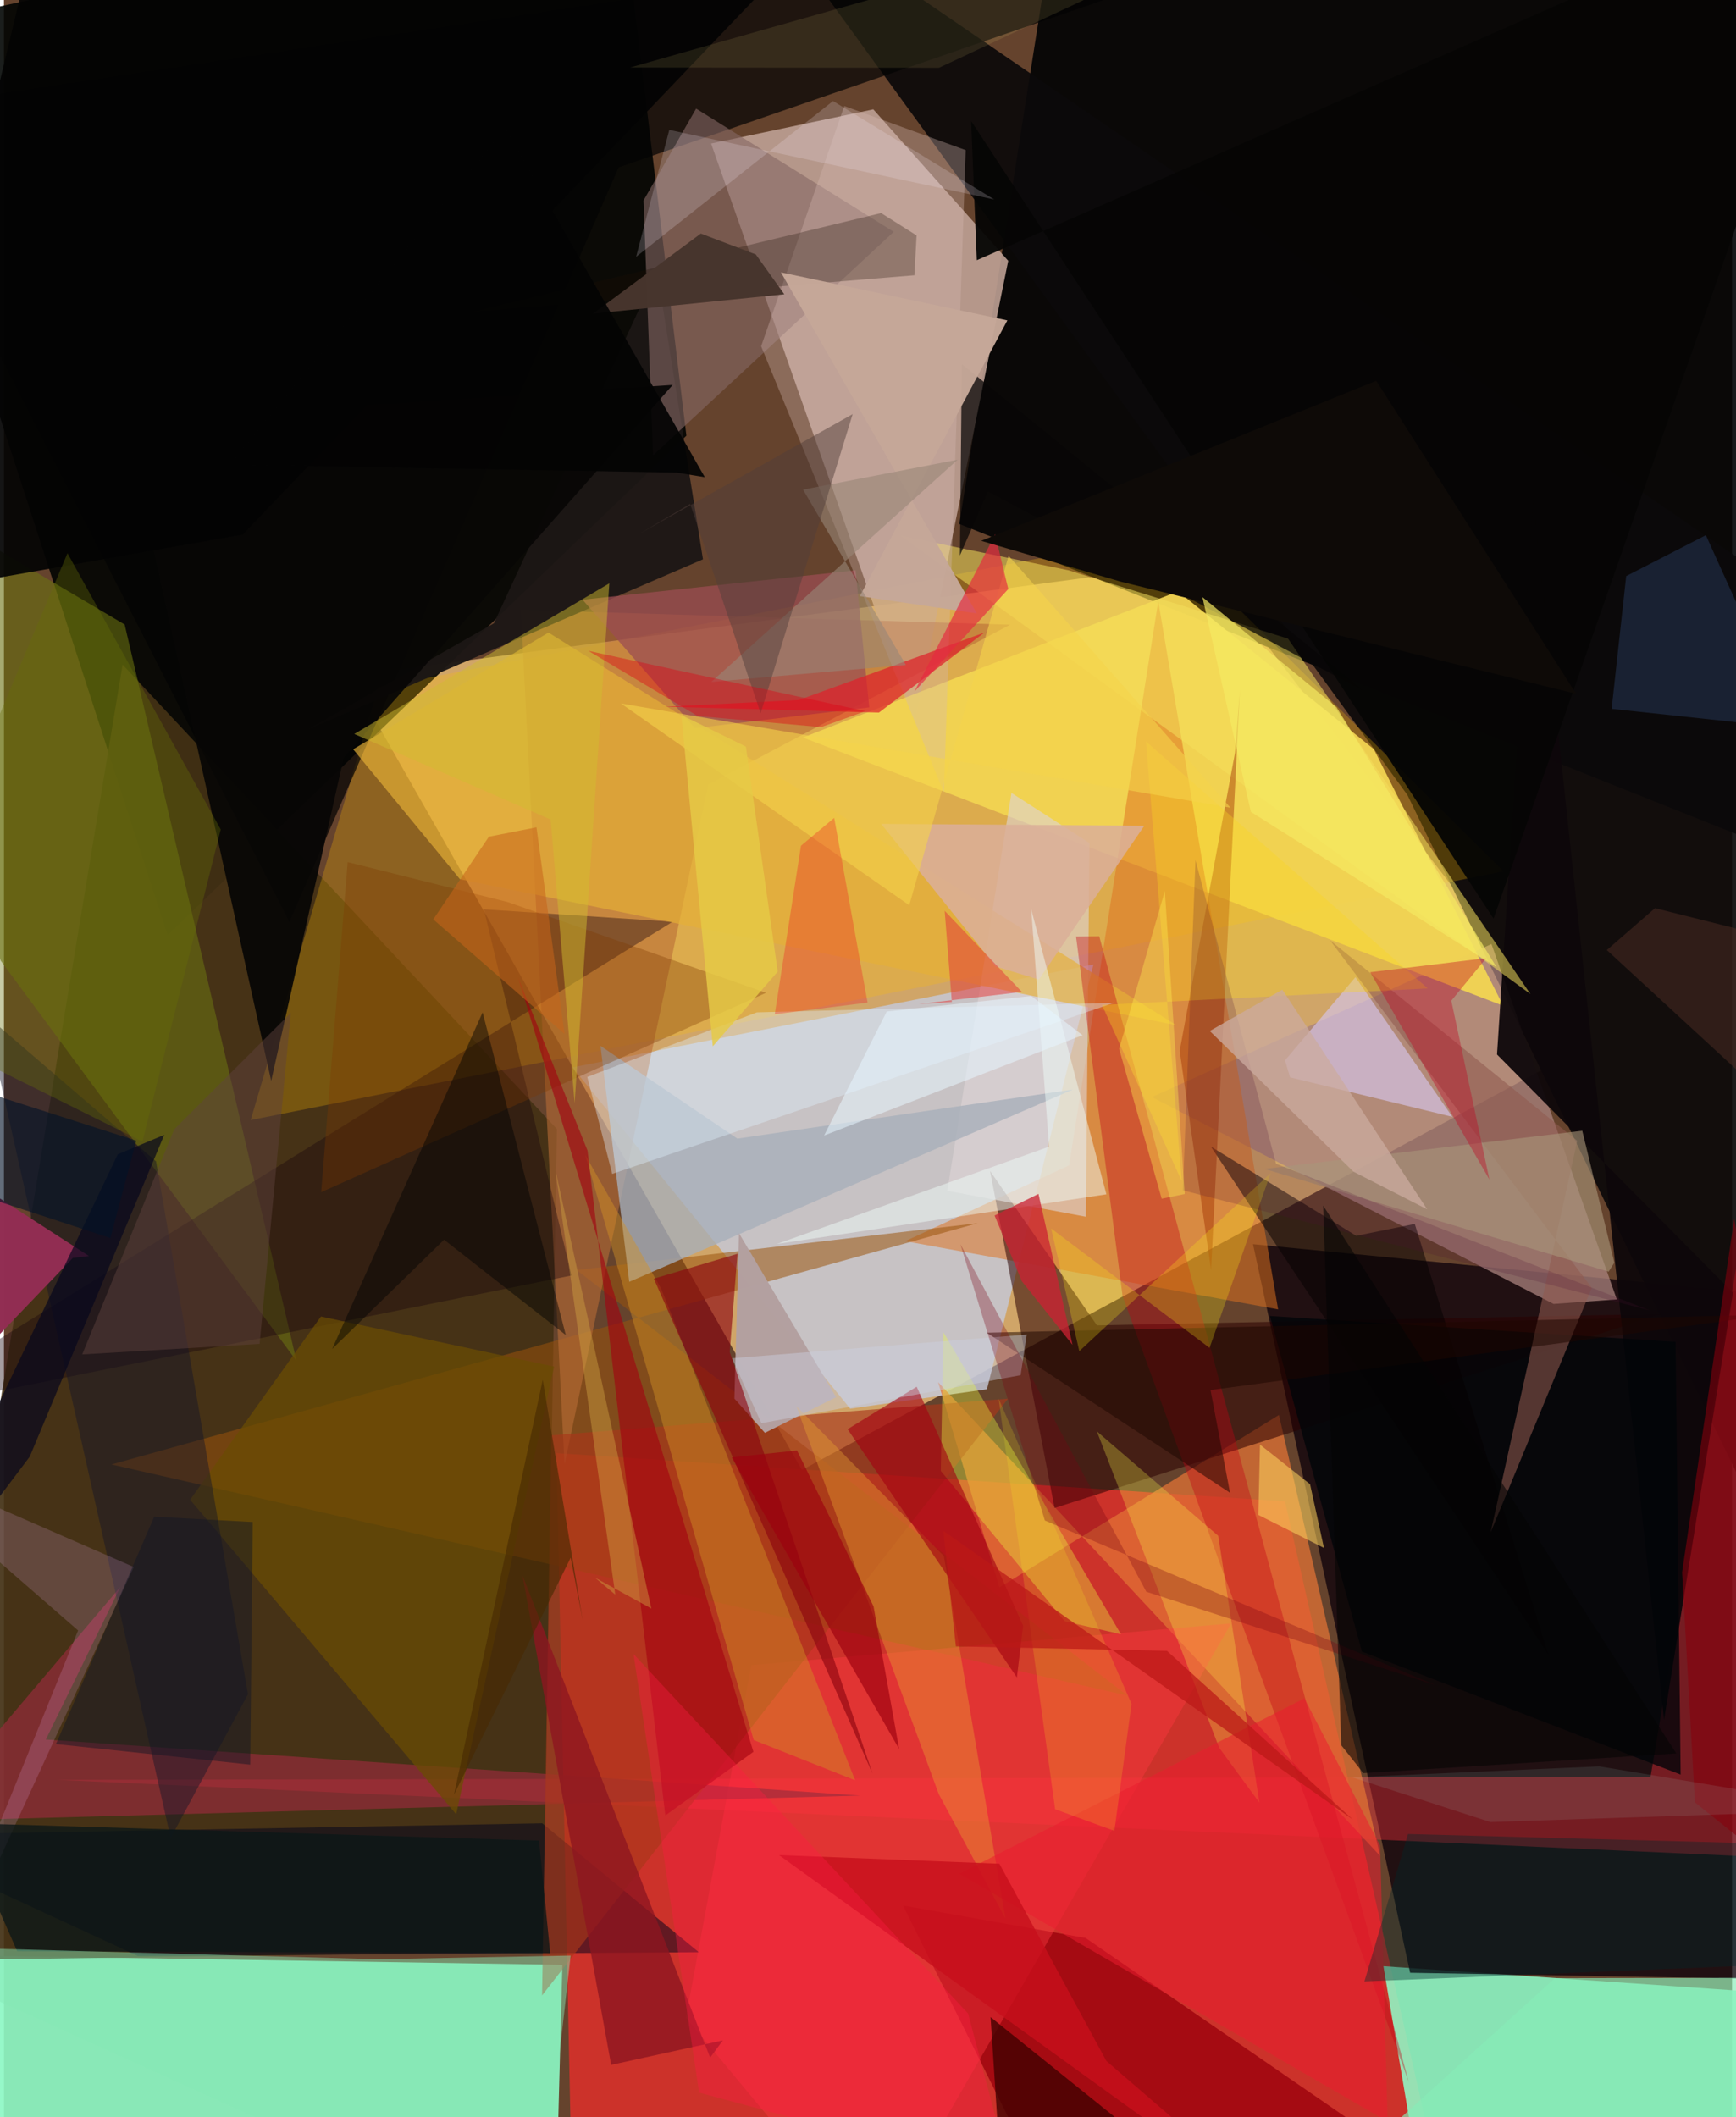 <svg xmlns="http://www.w3.org/2000/svg" width="228" height="278" viewBox="0 0 836 1024"><path fill="#65432d" d="M0 0h836v1024H0z"/><path fill="#ffd081" fill-opacity=".698" d="M386 711.002l375.517-202.98-181.391-236.15-412.646 55.095z"/><path fill="#010402" fill-opacity=".894" d="M330.146 210.72L79.173 452.202-62 16.193 297.177-62z"/><path fill="#f52c29" fill-opacity=".714" d="M275.305 1086l417.564-37.579-73.152-322.28L267.3 702.83z"/><path fill="#000204" fill-opacity=".902" d="M898-36.17l-52.273 442.62L462.19 253.43 502.672-3.848z"/><path fill="#8cf7c4" fill-opacity=".914" d="M-45.225 1086l25.69-140.218 289.682 4.542L266.56 1086z"/><path fill="#8efecb" fill-opacity=".851" d="M798.705 1086H690.133l-22.796-135.031L898 966.857z"/><path fill="#0e030b" fill-opacity=".784" d="M604.248 601.758L898 630.363v327.626l-217.743-3.833z"/><path fill="#bea094" fill-opacity=".898" d="M485.834 126.144l-45.148 223.3-98.594-280.017 78.47-16.53z"/><path fill="#0b090a" fill-opacity=".925" d="M876.097 295.257L898 835.593 678.968 384.538 354.133-62z"/><path fill="#c5c9d9" fill-opacity=".812" d="M409.392 681.319l66.157-9.39 51.516-205.445-252.038 49.767z"/><path fill="#443115" fill-opacity=".922" d="M267.507 546.07L57.392 321.45-46.584 948.285l307.48-4.35z"/><path fill="#fb0" fill-opacity=".263" d="M119.361 541.731l61.616-209.167 379.877-74.282 164.619 163.15z"/><path fill="#a8817d" fill-opacity=".753" d="M780.265 628.48l-30.609 2.181-194.405-100.047 164.367-74.012z"/><path fill="#f2d452" fill-opacity=".945" d="M725.302 486.471l-62.594-124.135-94.724-76.31-181.488 70.683z"/><path fill="#df7120" fill-opacity=".522" d="M616.4 633.308L436.007 600.31l79.273-36.68 43.146-272.798z"/><path fill="#fc2f3c" fill-opacity=".384" d="M796.566 859.396l66.804-397.167 30.904 437.925-868.525-39.312z"/><path fill="#9b530c" fill-opacity=".533" d="M543.503 820.109L52.04 708.307l419.08-116.692-194.105 22.655z"/><path fill="#b86c37" fill-opacity=".592" d="M250.074 294.976l236.687 7.17-146.032 77.333-69.542 328.786z"/><path fill="#030304" fill-opacity=".71" d="M138.086 445.96L-62 54.318 711.85-62 297.365 80.94z"/><path fill="#e17236" fill-opacity=".737" d="M665.7 897.594l-48.893-213.22-135.272 83.444-29.61-99.32z"/><path fill="#290000" fill-opacity=".537" d="M528.77 641.036l-51.724-74.717 31.193 163.059 293.868-93.908z"/><path fill="#00021c" fill-opacity=".518" d="M64.7 946.017l-126.144-58.316 321.833-5.837 75.795 62.367z"/><path fill="#6a7011" fill-opacity=".596" d="M58.388 302.063L-62 230.984-1.61 464.59l143.113 193.619z"/><path fill="#a20710" fill-opacity=".91" d="M523.295 937.34l-88.39-15.737L516.67 1086l167.587-37.83z"/><path fill="#ded4d5" fill-opacity=".604" d="M456.364 575.937l31.032-192.427 37.736 24.228-1.751 180.752z"/><path fill="#a7afb9" fill-opacity=".788" d="M354.799 550.705l-66.209-44.852 13.899 114.122 214.591-93.01z"/><path fill="#19040e" fill-opacity=".388" d="M274.57 616.91L-62 684.72l385.48-238.895-91.303-6.02z"/><path fill="#1d1715" fill-opacity=".961" d="M338.163 270.518l-22.252-139.621-78.87 170.542-89.967 51.366z"/><path fill="#856764" fill-opacity=".604" d="M430.434 112.124L334.85 52.537l-25.463 44.45 4.626 123.262z"/><path fill="#ff3841" fill-opacity=".42" d="M329.932 975.867l31.593-170.494 232.15-20.19-172.97 299.942z"/><path fill="#9b2c3c" fill-opacity=".655" d="M414.33 868.464L-39.7 880.827 56.348 767.47l-36.09 73.897z"/><path fill="#0d070a" fill-opacity=".945" d="M803.099 831.818l33.375-206.565-114.176-115.23L739.752 240.9z"/><path fill="#e5b037" fill-opacity=".667" d="M567.155 495.858L263.44 305.963l-94.505 56.446 51.685 62.84z"/><path fill="#a9371a" fill-opacity=".647" d="M261.87 872.101l2.862-177.86 221.038-17.767-225.449 288.63z"/><path fill="#f4df5b" fill-opacity=".537" d="M738.438 480.755L434.043 259.169l80.963 16.654 106.183 33.058z"/><path fill="#010408" fill-opacity=".776" d="M656.961 798.82l-44.556-162.33 196.273 12.518 2.456 209.298z"/><path fill="#d5c5eb" fill-opacity=".647" d="M622.176 521.061l78.523 19.114-46.888-67.571-34.071 40.238z"/><path fill="#6a4c03" fill-opacity=".741" d="M90.064 725.391l128.71 152.103 47.362-216.525-112.785-24.215z"/><path fill="#141528" fill-opacity=".455" d="M118.059 819.438L73.583 561.709l-82.48-70.822 89.546 398.126z"/><path fill="#9c4d52" fill-opacity=".733" d="M411.977 275.84l6.623 66.296-84.347 10.063-54.345-62.152z"/><path fill="#edfd40" fill-opacity=".353" d="M453.224 711.43l59.962 72.72 27.19 6.307-85.897-146.113z"/><path fill="#dbaf98" fill-opacity=".863" d="M551.677 399.391l-51.015 74.374-20.89-6.305-55.4-68.972z"/><path fill="#b3a0a0" fill-opacity=".996" d="M368.136 693.014l-14.775-16.571 2.228-79.978 46.993 79.3z"/><path fill="#c00013" fill-opacity=".369" d="M518.643 452.975l22.524 173.927L679.63 1007.04 529.856 452.803z"/><path fill="#070606" fill-opacity=".733" d="M462.456 268.668l.943-92.58 194.644 158.233-182.048-96.627z"/><path fill="#d39126" fill-opacity=".443" d="M411.772 861.061l-49.068-19.459-81.46-282.918 36.72 64.624z"/><path fill="#d4b7b1" fill-opacity=".345" d="M366.308 167.485l88.38 215.794 10.58-310.66-58.753-21.336z"/><path fill="#8b040f" fill-opacity=".624" d="M354.844 606.432l-40.46 12.01 105.806 239.38-69.087-203.908z"/><path fill="#050101" fill-opacity=".506" d="M654.199 597.716l28.311-5.74 64.622 208.323-163.24-245.706z"/><path fill="#8d1620" fill-opacity=".792" d="M341.63 995.214l-90.791-233.352 42.895 236.866 54.056-11.86z"/><path fill="#e9a332" fill-opacity=".388" d="M452.225 867.723l-68.92-187.677 71.383 72.568 29.81 175.368z"/><path fill="#dff3ff" fill-opacity=".38" d="M364.229 489.65l172.79-4.627-242.761 82.747-12.062-46.89z"/><path fill="#080706" fill-opacity=".941" d="M129.28 522.769l35.1-156.347 159.127-180.24L58.55 203.596z"/><path fill="#905a4f" fill-opacity=".573" d="M719.218 741.117l41.909-189.345-119.6-96.97 126.626 168.099z"/><path fill="#2d4066" fill-opacity=".439" d="M865.552 352.249l-87.804-9.408 7.047-64.222 38.541-19.773z"/><path fill="#400201" fill-opacity=".788" d="M555.907 1086h-71.365l-7.252-110.402 62.623 50.349z"/><path fill="#7e3900" fill-opacity=".337" d="M153.462 576.603L368.651 480.2l-124.984-43.923-77.39-19.304z"/><path fill="#a13101" fill-opacity=".447" d="M595.558 364.057l-26.775 144.194 15.198 106.019 13.928-280.416z"/><path fill="#922e53" fill-opacity=".996" d="M-62 707.938V540.826l103.13 66.67-7.836.948z"/><path fill="#effffa" fill-opacity=".463" d="M373.935 601.675l159.39-24.032-36.382-137.923 8.662 114.873z"/><path fill="#de212a" fill-opacity=".714" d="M319.903 341.806l64.61-3.235 89.824-32.634-51.043 38.706z"/><path fill="#ffff49" fill-opacity=".263" d="M528.716 692.3l58.71 50.52 19.918 129.061-19.455-26.562z"/><path fill="#040404" fill-opacity=".929" d="M18.876-47.738L364.63-1.962 115.534 258.583-62 289.865z"/><path fill="#a3010f" fill-opacity=".604" d="M362.564 847.31L248.648 472.506l33.676 84.017 37.621 321.544z"/><path fill="#1e0700" fill-opacity=".518" d="M855.112 635.885L583.7 672.318l9.434 49.687-117.687-77.426z"/><path fill="#fad420" fill-opacity=".353" d="M688.778 478.06l-157.57 8.013 38.548 85.134-17.284-212.588z"/><path fill="#eaadf3" fill-opacity=".18" d="M-62 703.402l97.866 85.194L-62 1029.336 62.803 757.908z"/><path fill="#1e1007" fill-opacity=".282" d="M424.342 103.058l17.156 10.812-1.043 19.267-213.206 17.572z"/><path fill="#d1bd30" fill-opacity=".49" d="M276.075 533.52l16.783-251.387-123.386 72.875 94.987 41.378z"/><path fill="#a9957a" fill-opacity=".612" d="M779.037 610.726l-15.498-63.82-153.755 18.448 166.512 49.7z"/><path fill="#060605" fill-opacity=".949" d="M470.63 125.86L898-62 720.615 444.288 467.908 58.541z"/><path fill="#ea1d30" fill-opacity=".537" d="M629.138 821.426l-166.965 84.838 207.202 119.867-3.64-133.479z"/><path fill="#c70f1b" fill-opacity=".812" d="M374.975 897.25l106.589 4.154 51.743 95.413L636.75 1086z"/><path fill="#fae813" fill-opacity=".263" d="M520.219 653.515l92.55-86.068-29.529 84.473-76.654-57.76z"/><path fill="#5f423d" fill-opacity=".475" d="M82.353 546.24l56.418-56.344-15.1 160.094-85.813 5.098z"/><path fill="#000303" fill-opacity=".455" d="M231.565 489.646L158.79 652.45l54.125-52.832 58.886 46.1z"/><path fill="#c6a899" fill-opacity=".969" d="M375.885 131.734l109.533 23.234-71.36 133.35 56.597 8.385z"/><path fill="#ca2233" fill-opacity=".757" d="M492.424 619.713l24.513 30.748-16.473-73.013-21.227 10.453z"/><path fill="#f5d44b" fill-opacity=".592" d="M593.356 390.66l-294.882-50.42 139.484 97.595L486.01 268.81z"/><path fill="#c00320" fill-opacity=".376" d="M700.183 483.992L718.62 570.5l-57.665-100.278 56.141-6.813z"/><path fill="#ff1a44" fill-opacity=".357" d="M336.3 1012.125l150.976 40.545-20.837-78.768-161.875-173.904z"/><path fill="#9c000e" fill-opacity=".647" d="M352.057 704.895l81.01 141.058-12.397-69.042-37.002-75.355z"/><path fill="#ffd45f" fill-opacity=".553" d="M631.85 717.843l-24.218-19.124-.79 34 31.741 15.976z"/><path fill="#a30111" fill-opacity=".608" d="M490.024 811.326l-81.901-120.07 33.431-20.559 51.493 115.652z"/><path fill="#f8ecfc" fill-opacity=".196" d="M305.81 124.226l16.053-61.39 157.186 33.643-77.964-47.61z"/><path fill="#ee121f" fill-opacity=".302" d="M401.643 395.602l-16.07 13.44-12.68 81.514 44.904-5.627z"/><path fill="#f9f71d" fill-opacity=".173" d="M508.523 875.04l28.665 10.49 8.302-61.43-64.31-147.641z"/><path fill="#cdd1e0" fill-opacity=".447" d="M491.846 665.122l-125.413 23.232-14.226-31.411 142.587-11.452z"/><path fill="#0c1718" fill-opacity=".784" d="M-20.791 881.717l279.637 8.518 5.417 54.488-257.874-.978z"/><path fill="#988676" fill-opacity=".6" d="M386.582 236.814l49.753 84.787-94.153 8.227 119.191-107.501z"/><path fill="#06061d" fill-opacity=".698" d="M55.059 558.307L-62 803.288l74.489-98.778 65.055-155.63z"/><path fill="#d2a543" fill-opacity=".424" d="M285.913 763.055l9.82 8.191-28.98-205.538 46.438 212.277z"/><path fill="#4f1335" fill-opacity=".2" d="M570.336 575.717l225.656 58.014-180.557-70.835-39.003-146.885z"/><path fill="#bb1817" fill-opacity=".722" d="M454.425 740.396l198.14 139.665-89.938-81.607-102.112-2.152z"/><path fill="#d8cb75" fill-opacity=".125" d="M609.956-40.988L435.536-4.896 302.89 32.651l149.425.133z"/><path fill="#ffee52" fill-opacity=".388" d="M571.214 577.495l-11.13 2.27-20.593-72.495 22.119-76.342z"/><path fill="#86e9b7" fill-opacity=".478" d="M180.81 947.606L-62 940.951 258.285 1086l15.864-140.15z"/><path fill="#cbaa9f" fill-opacity=".757" d="M583.339 498.656l69.492 68.015 35.686 18.244-70.083-106.251z"/><path fill="#c6641b" fill-opacity=".549" d="M234.588 404.69l23.024-4.554 13.58 99.946-63.506-55.395z"/><path fill="#87ebb8" fill-opacity=".671" d="M898 1055.433l-33.995-98.86-113.71.188-135.065 122.301z"/><path fill="#86000d" fill-opacity=".588" d="M811.84 760.443l6.212 111.287L898 935.92l-60.954-346.37z"/><path fill="#e23939" fill-opacity=".518" d="M455.088 440.514l3.48 44.111-16.071 1.016 49.963-5.873z"/><path fill="#676f06" fill-opacity=".357" d="M104.87 401.199L30.73 267.562-62 487.997 66.981 552.15z"/><path fill="#513d3a" fill-opacity=".475" d="M410.586 200.295l-102.9 57.717 24.275-14.297 34.099 101.28z"/><path fill="#00292a" fill-opacity=".38" d="M679.229 887.055l-21.08 71.286 188.849-7.778 18.394-58.518z"/><path fill="#e00316" fill-opacity=".4" d="M416.786 343.974l-21.484 7.709-59.69-5.362-52.909-31.539z"/><path fill="#472902" fill-opacity=".635" d="M279.991 783.705l-19.35-116.372-42.926 200.71 56.439-114.633z"/><path fill="#e7f6ff" fill-opacity=".533" d="M396.762 549.215l30.308-59.987 69.893-7.508 24.818 18.967z"/><path fill="#121624" fill-opacity=".471" d="M120.336 736.153l-1.193 117.342-93.987-9.95 47.528-109.98z"/><path fill="#7a0012" fill-opacity=".302" d="M462.714 601.813l40.847 133.607 189.77 79.936-140.712-45.505z"/><path fill="#4f2e26" fill-opacity=".498" d="M798.736 439.245l-23.324 20.264L898 572.484V464.131z"/><path fill="#e52b40" fill-opacity=".667" d="M484.161 277.95l1.707 6.935-45.413 49.585 39.053-76.06z"/><path fill="#0e0a07" fill-opacity=".996" d="M472.753 261.58l191.118-77.416 96.69 151.403L540.2 281.314z"/><path fill="#47352d" fill-opacity=".988" d="M363.725 123.07l-26.605-10.11-52.14 38.74 92.528-9.37z"/><path fill="#040404" fill-opacity=".922" d="M339.053 230.796l-13.588-2.214-216.367-3.87 133.437-162.72z"/><path fill="#a8e0d4" fill-opacity=".114" d="M771.77 854.328L898 875.336l-178.911 5.927-66.938-21.665z"/><path fill="#e6ca46" fill-opacity=".831" d="M374.334 469.912l-31.42 36.174-15.18-160.248 31.183 15.272z"/><path fill="#040405" fill-opacity=".584" d="M809.028 848.082L638.19 583.112l8.762 261.004 10.657 13.487z"/><path fill="#f5e962" fill-opacity=".698" d="M644.657 342.051l77.392 125.706-118.843-75.126-23.434-103.855z"/><path fill="#031327" fill-opacity=".616" d="M-44.668 516.89l108.672 34.794-12.527 47.102L-62 561.69z"/></svg>